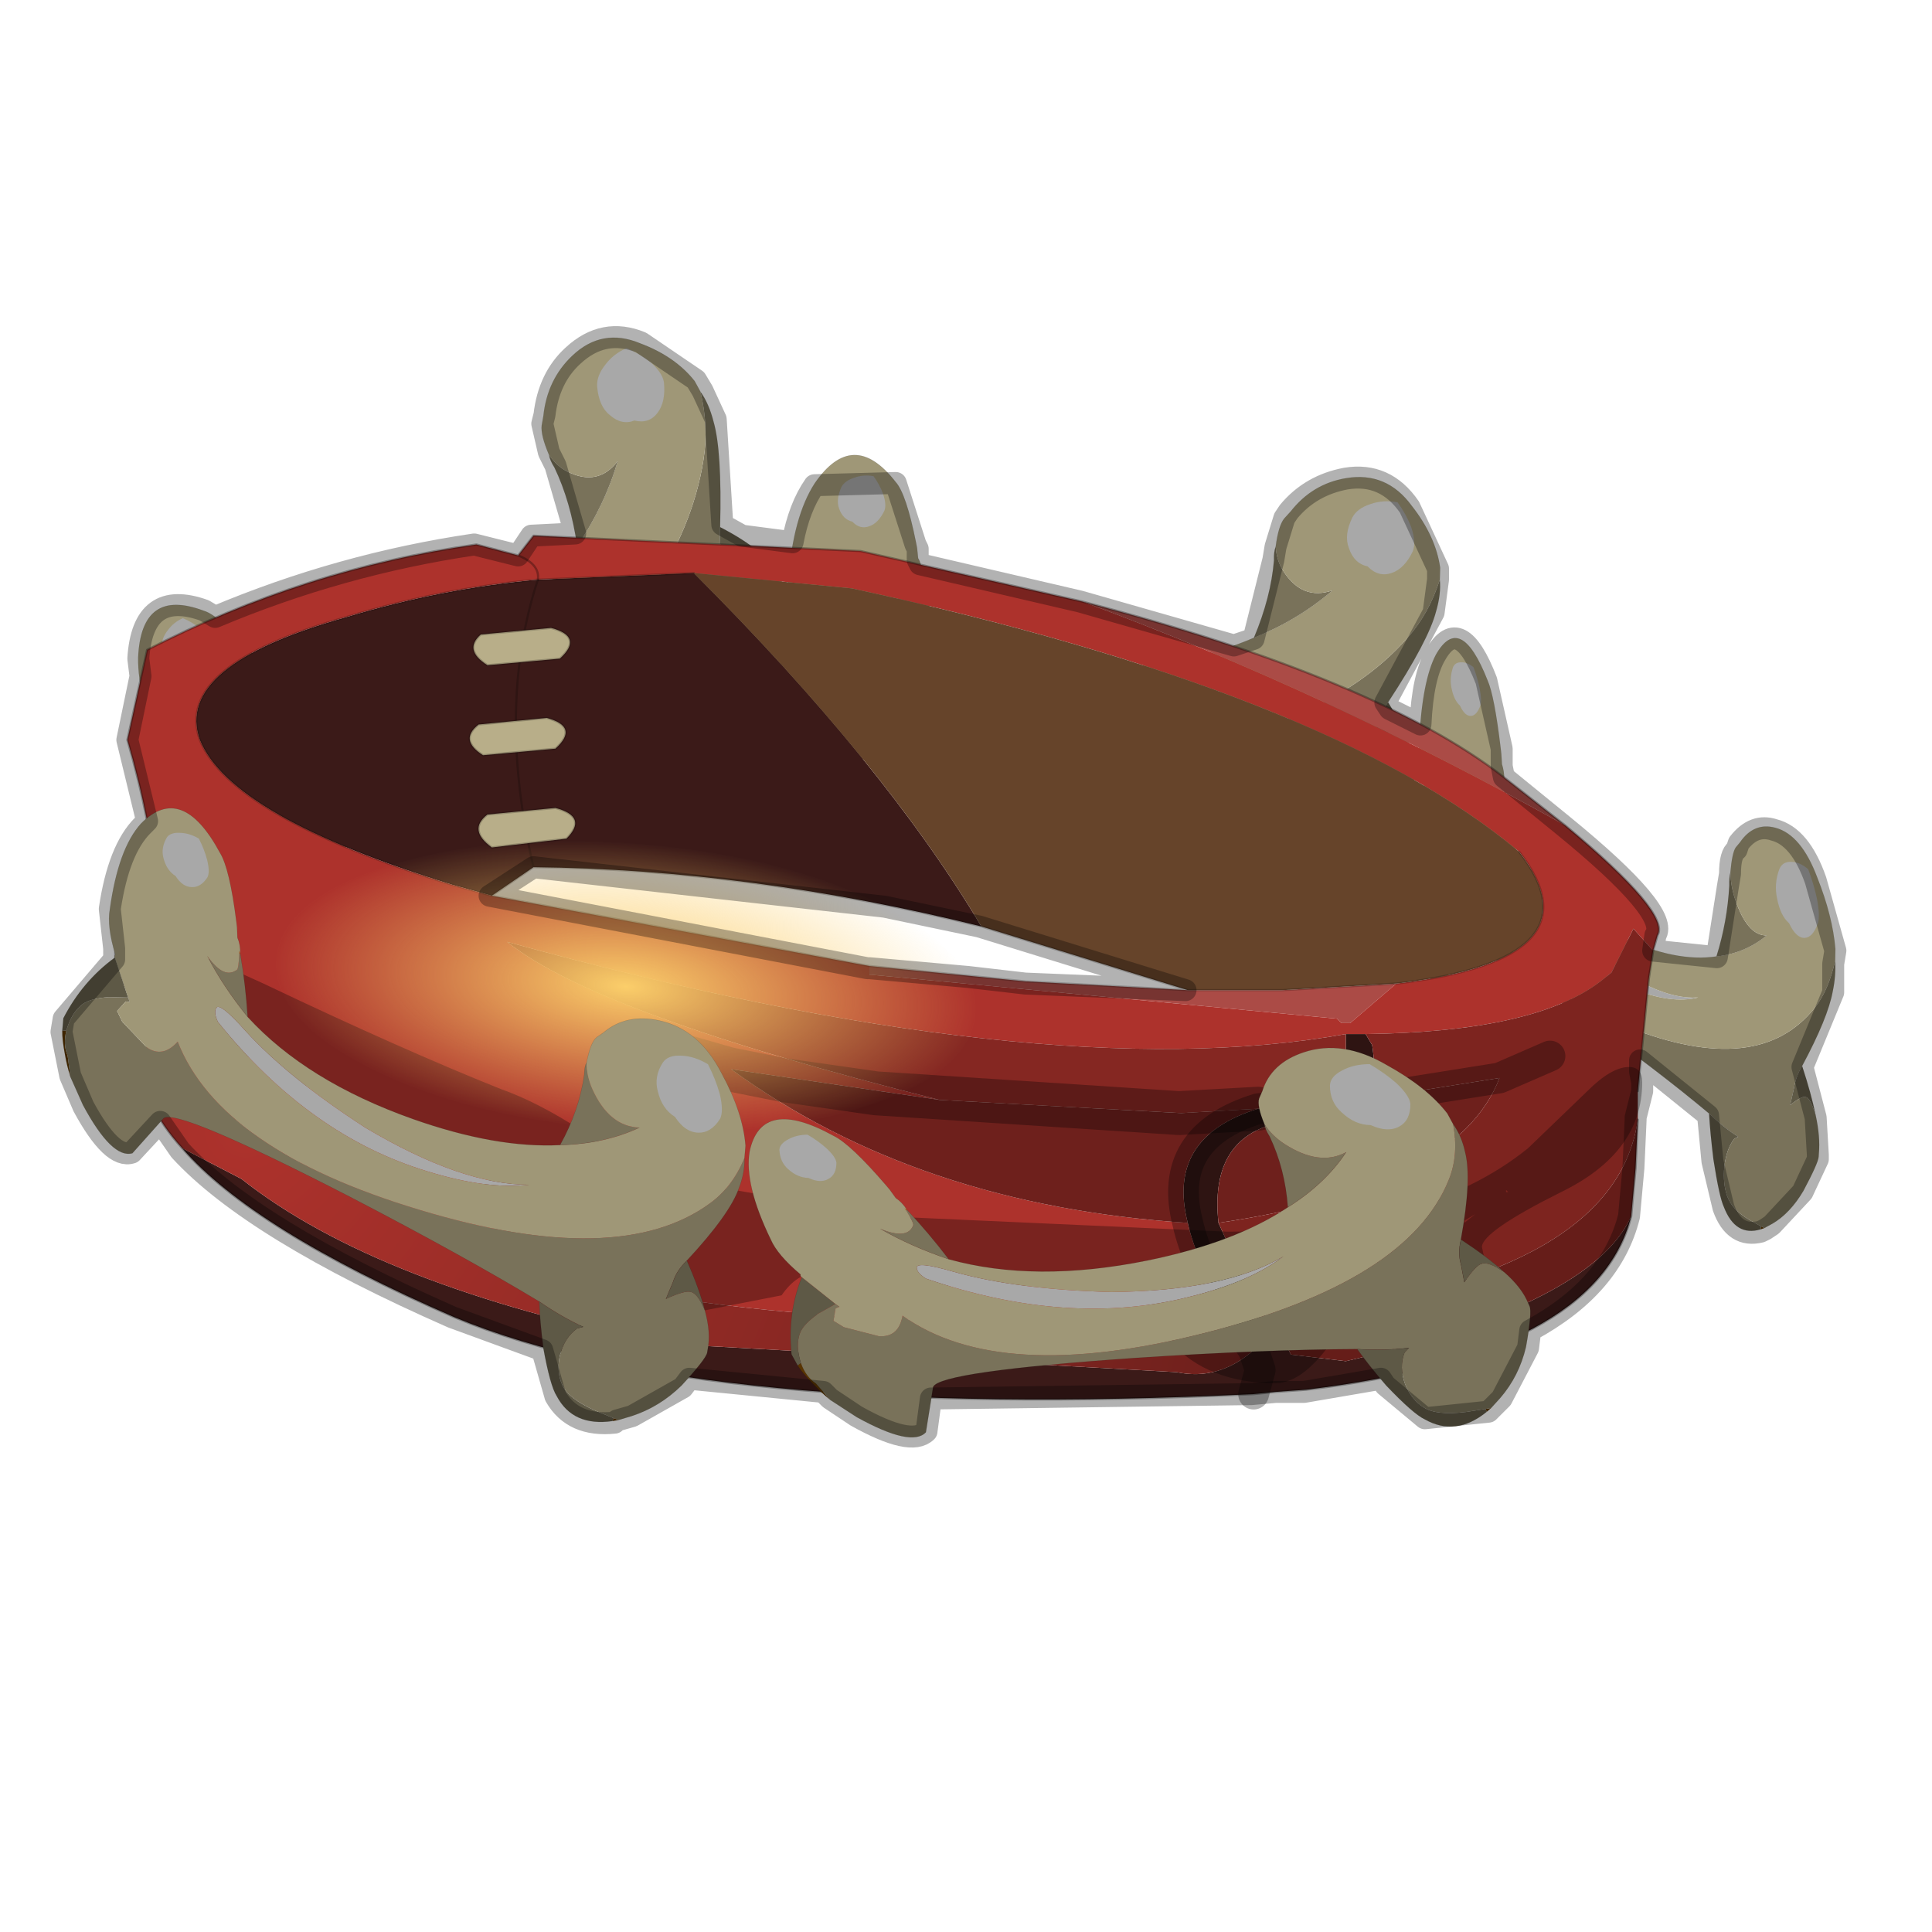 <?xml version="1.0" encoding="UTF-8" standalone="no"?>
<svg xmlns:xlink="http://www.w3.org/1999/xlink" height="440.0px" width="440.0px" xmlns="http://www.w3.org/2000/svg">
  <g transform="matrix(10.0, 0.0, 0.0, 10.0, 0.0, 0.0)">
    <use height="44.0" transform="matrix(1.0, 0.0, 0.0, 1.0, 0.0, 0.0)" width="44.0" xlink:href="#shape0"/>
    <use height="87.9" transform="matrix(0.099, 0.002, 0.0, 0.152, 31.726, 14.505)" width="101.8" xlink:href="#sprite0"/>
    <use height="87.9" transform="matrix(0.155, -0.05, 0.0, 0.152, 17.026, 11.116)" width="101.8" xlink:href="#sprite0"/>
    <use height="87.9" transform="matrix(0.102, -0.13, 0.077, 0.132, 1.946, 15.916)" width="101.8" xlink:href="#sprite0"/>
    <use height="20.0" transform="matrix(1.0, 0.0, 0.0, 1.0, 2.55, 12.1)" width="35.25" xlink:href="#shape2"/>
    <use height="32.5" transform="matrix(0.49, 0.038, -0.016, 0.2, 6.55, 18.6)" width="32.5" xlink:href="#sprite1"/>
    <use height="87.9" transform="matrix(0.154, 0.009, -0.009, 0.152, 1.719, 18.279)" width="101.8" xlink:href="#sprite0"/>
    <use height="87.9" transform="matrix(0.137, -0.071, 0.077, 0.132, 15.525, 26.587)" width="101.8" xlink:href="#sprite0"/>
    <use height="25.5" transform="matrix(1.0, 0.0, 0.0, 1.0, 1.15, 7.45)" width="40.9" xlink:href="#shape4"/>
  </g>
  <defs>
    <g id="shape0" transform="matrix(1.0, 0.0, 0.0, 1.0, 0.0, 0.0)">
      <path d="M44.0 44.0 L0.0 44.0 0.0 0.0 44.0 0.0 44.0 44.0" fill="#43adca" fill-opacity="0.0" fill-rule="evenodd" stroke="none"/>
    </g>
    <g id="sprite0" transform="matrix(1.0, 0.0, 0.0, 1.0, -17.95, -5.35)">
      <use height="87.9" transform="matrix(1.0, 0.0, 0.0, 1.0, 17.95, 5.35)" width="101.8" xlink:href="#shape1"/>
    </g>
    <g id="shape1" transform="matrix(1.0, 0.0, 0.0, 1.0, -17.95, -5.35)">
      <path d="M103.35 92.8 L102.5 93.0 102.6 92.55 103.35 92.8 M19.6 46.35 Q18.95 44.6 18.6 43.05 18.05 40.85 18.0 39.55 L18.6 39.45 Q18.2 41.6 19.0 43.2 L19.6 46.35" fill="#593500" fill-rule="evenodd" stroke="none"/>
      <path d="M43.4 26.45 L43.35 26.05 43.55 26.4 43.4 26.45" fill="#a77607" fill-rule="evenodd" stroke="none"/>
      <path d="M40.45 34.85 Q40.8 33.7 44.95 37.9 51.65 44.55 63.5 51.35 78.15 59.05 88.15 58.45 81.95 59.55 73.1 57.35 55.4 53.1 40.85 36.85 40.15 35.55 40.45 34.85" fill="#a8a8a8" fill-rule="evenodd" stroke="none"/>
      <path d="M95.55 39.65 Q95.65 41.7 96.65 43.65 99.45 49.05 103.9 48.95 98.9 51.7 92.35 52.25 94.85 47.0 95.3 41.6 95.25 40.35 95.55 39.65 M119.65 52.55 Q119.85 54.75 119.1 57.1 118.0 61.1 112.05 68.4 110.6 70.0 110.2 71.7 L109.3 74.3 Q112.1 72.8 112.9 73.05 113.9 73.15 115.15 75.7 116.25 78.95 115.9 81.45 L115.85 81.95 Q115.75 82.9 112.35 87.1 109.3 90.5 105.25 92.1 L103.35 92.8 102.6 92.55 99.85 91.6 Q95.8 90.05 94.8 88.1 93.8 86.25 94.15 83.75 94.65 81.0 96.45 79.5 L97.35 79.2 Q94.05 77.9 90.65 75.8 78.7 69.45 61.8 61.8 35.7 50.1 33.7 51.7 L29.4 57.2 Q26.45 58.25 21.7 50.45 L19.6 46.35 19.0 43.2 Q18.2 41.6 18.6 39.45 19.2 36.7 20.8 35.35 21.9 34.45 24.55 34.1 L27.4 34.0 27.7 34.65 27.1 34.6 25.9 36.1 26.75 37.65 30.55 41.25 Q33.0 42.8 35.1 40.15 42.3 55.95 72.2 63.15 102.1 70.4 114.95 59.65 118.1 57.05 119.65 52.55 M43.55 26.45 Q44.6 30.95 45.2 35.85 41.25 31.45 38.75 27.15 41.4 30.5 43.2 28.9 43.45 28.7 43.4 26.45 L43.55 26.45" fill="#79725a" fill-rule="evenodd" stroke="none"/>
      <path d="M112.05 68.4 Q114.15 72.55 115.15 75.7 113.9 73.15 112.9 73.05 112.1 72.8 109.3 74.3 L110.2 71.7 Q110.6 70.0 112.05 68.4 M102.5 93.0 Q96.7 94.2 94.05 89.75 93.0 88.3 91.65 82.65 90.9 78.7 90.65 75.8 94.05 77.9 97.35 79.2 L96.45 79.5 Q94.65 81.0 94.15 83.75 93.8 86.25 94.8 88.1 95.8 90.05 99.85 91.6 L102.6 92.55 102.5 93.0 M18.0 39.55 L18.05 37.65 Q20.55 31.95 25.1 28.15 L27.4 34.0 24.55 34.1 Q21.9 34.45 20.8 35.35 19.2 36.7 18.6 39.45 L18.0 39.55 M43.55 26.4 L43.55 26.45 43.4 26.45 43.55 26.4" fill="#5e5946" fill-rule="evenodd" stroke="none"/>
      <path d="M103.9 48.95 Q99.45 49.05 96.65 43.65 95.65 41.7 95.55 39.65 95.95 36.65 96.8 35.85 L97.75 35.1 Q100.95 32.0 105.9 32.8 111.85 33.75 115.55 40.15 119.05 45.85 119.7 50.75 L119.65 52.55 Q118.1 57.05 114.95 59.65 102.1 70.4 72.2 63.15 42.3 55.95 35.1 40.15 33.0 42.8 30.55 41.25 L26.75 37.65 25.9 36.1 27.1 34.6 27.7 34.65 27.4 34.0 25.1 28.15 Q24.95 27.9 25.15 27.7 23.65 23.55 23.95 21.0 24.65 11.85 27.8 7.9 33.45 1.35 39.7 11.6 41.25 13.85 42.7 21.7 L42.85 22.55 43.0 24.1 Q43.5 25.1 43.55 26.4 L43.35 26.05 43.4 26.45 Q43.45 28.7 43.2 28.9 41.4 30.5 38.75 27.15 41.25 31.45 45.2 35.85 54.45 44.95 70.45 49.65 82.95 53.3 92.35 52.25 98.9 51.7 103.9 48.95 M40.45 34.85 Q40.15 35.55 40.85 36.85 55.4 53.1 73.1 57.35 81.95 59.55 88.15 58.45 78.15 59.05 63.5 51.35 51.65 44.55 44.95 37.9 40.8 33.7 40.45 34.85" fill="#9f9777" fill-rule="evenodd" stroke="none"/>
      <path d="M95.55 39.65 Q95.25 40.35 95.3 41.6 94.85 47.0 92.35 52.25 98.9 51.7 103.9 48.95 M95.55 39.65 Q95.95 36.65 96.8 35.85 L97.75 35.1 Q100.95 32.0 105.9 32.8 111.85 33.75 115.55 40.15 119.05 45.85 119.7 50.75 L119.65 52.55 Q119.85 54.75 119.1 57.1 118.0 61.1 112.05 68.4 114.15 72.55 115.15 75.7 116.25 78.95 115.9 81.45 L115.85 81.95 Q115.75 82.9 112.35 87.1 109.3 90.5 105.25 92.1 L103.35 92.8 102.5 93.0 Q96.7 94.2 94.05 89.75 93.0 88.3 91.65 82.65 90.9 78.7 90.65 75.8 78.7 69.45 61.8 61.8 35.7 50.1 33.7 51.7 L29.4 57.2 Q26.45 58.25 21.7 50.45 L19.6 46.35 Q18.95 44.6 18.6 43.05 18.05 40.85 18.0 39.55 L18.05 37.65 Q20.55 31.95 25.1 28.15 24.95 27.9 25.15 27.7 23.65 23.55 23.95 21.0 24.65 11.85 27.8 7.9 33.45 1.35 39.7 11.6 41.25 13.85 42.7 21.7 L42.85 22.55 43.0 24.1 Q43.5 25.1 43.55 26.4 L43.55 26.45 Q44.6 30.95 45.2 35.85 54.45 44.95 70.45 49.65 82.95 53.3 92.35 52.25 M112.05 68.4 Q110.6 70.0 110.2 71.7 L109.3 74.3 M27.7 34.65 L27.4 34.0 M90.65 75.8 Q94.05 77.9 97.35 79.2 M38.75 27.15 Q41.25 31.45 45.2 35.85 M25.1 28.15 L27.4 34.0" fill="none" stroke="#000000" stroke-linecap="round" stroke-linejoin="round" stroke-opacity="0.2" stroke-width="0.05"/>
      <path d="M109.45 37.85 Q111.4 37.8 113.45 38.9 114.7 41.05 115.45 43.25 116.2 45.8 115.7 46.95 114.5 49.15 112.6 49.2 110.65 49.25 109.05 47.05 107.05 45.95 106.3 43.4 105.55 41.2 106.8 39.0 107.5 37.85 109.45 37.85" fill="#a8a8a8" fill-rule="evenodd" stroke="none"/>
      <path d="M33.65 8.95 Q35.0 8.9 36.45 9.65 37.35 11.2 37.85 12.75 38.4 14.55 38.05 15.35 37.15 16.95 35.8 16.95 34.45 17.0 33.35 15.45 31.95 14.65 31.4 12.85 30.9 11.35 31.75 9.7 32.25 8.95 33.65 8.95" fill="#a8a8a8" fill-rule="evenodd" stroke="none"/>
    </g>
    <g id="shape2" transform="matrix(1.0, 0.0, 0.0, 1.0, -2.55, -12.1)">
      <path d="M15.8 13.05 Q20.15 17.4 22.35 21.1 17.1 19.8 12.15 19.75 L11.2 20.4 10.3 20.15 Q5.25 18.6 4.55 16.85 3.95 15.15 7.9 14.05 10.05 13.4 12.25 13.2 11.3 16.1 12.15 19.75 11.3 16.1 12.25 13.2 L15.8 13.05 M37.15 27.7 Q36.35 30.85 29.75 31.65 L29.05 31.7 28.55 31.75 Q16.0 32.35 10.35 30.0 5.75 28.0 4.15 26.15 L5.5 26.85 Q8.6 29.3 15.1 30.6 L26.8 31.25 Q27.75 31.45 28.55 30.75 L28.05 30.0 28.55 29.95 28.7 29.95 29.35 30.75 29.4 30.85 30.65 31.0 Q36.25 29.7 37.15 27.7 M28.55 31.75 L28.7 31.2 28.55 30.75 28.7 31.2 28.55 31.75" fill="#3b1a18" fill-rule="evenodd" stroke="none"/>
      <path d="M31.1 23.55 L31.25 23.8 Q31.4 24.75 31.0 25.05 L29.2 25.2 31.0 25.05 29.0 25.6 Q27.55 26.0 27.75 27.85 L28.7 29.95 28.55 29.95 28.05 30.0 27.95 29.85 Q27.25 28.75 27.05 27.85 26.55 25.9 28.65 25.25 L29.2 25.2 Q30.5 25.0 30.65 24.3 L30.65 23.55 31.1 23.55" fill="#2e1412" fill-rule="evenodd" stroke="none"/>
      <path d="M27.05 22.55 L28.9 22.55 29.2 22.55 31.8 22.4 30.75 23.3 30.55 23.3 30.45 23.2 19.85 22.2 19.8 22.2 19.8 22.0 23.35 22.35 27.05 22.55 M24.65 13.7 Q31.35 15.45 34.25 17.7 L35.65 18.8 Q30.2 15.75 24.65 13.7" fill="#ab4b46" fill-rule="evenodd" stroke="none"/>
      <path d="M31.8 22.4 Q36.5 21.85 34.6 19.4 30.25 15.75 19.4 13.4 L15.8 13.05 12.25 13.2 Q10.05 13.4 7.9 14.05 3.95 15.15 4.55 16.85 5.25 18.6 10.3 20.15 L11.2 20.4 19.8 22.0 19.8 22.2 19.85 22.2 30.45 23.2 30.55 23.3 30.75 23.3 31.8 22.4 M30.65 23.55 Q23.7 24.8 11.55 21.45 13.6 23.1 21.4 25.05 L16.65 24.35 Q20.9 27.45 27.05 27.85 27.25 28.75 27.95 29.85 L28.05 30.0 Q15.85 30.55 10.35 28.25 4.45 25.65 3.45 23.4 4.0 20.65 2.9 16.85 L3.35 14.8 Q6.95 12.95 10.85 12.4 L11.8 12.65 12.15 12.2 19.6 12.55 24.65 13.7 Q30.2 15.75 35.65 18.8 38.05 20.8 37.75 21.3 L37.65 21.65 37.2 21.15 36.7 22.15 36.45 22.35 Q34.95 23.5 31.1 23.55 L30.65 23.55 M11.8 12.65 Q12.3 12.85 12.25 13.2 12.3 12.85 11.8 12.65" fill="#ad322c" fill-rule="evenodd" stroke="none"/>
      <path d="M30.65 23.55 L30.65 24.3 Q30.5 25.0 29.2 25.2 L28.65 25.25 26.9 25.35 21.4 25.05 Q13.6 23.1 11.55 21.45 23.7 24.8 30.65 23.55" fill="#852722" fill-rule="evenodd" stroke="none"/>
      <path d="M31.0 25.05 L34.15 24.55 Q33.2 27.05 27.75 27.85 27.55 26.0 29.0 25.6 L31.0 25.05 M21.4 25.05 L26.9 25.35 28.65 25.25 Q26.55 25.9 27.05 27.85 20.9 27.45 16.65 24.35 L21.4 25.05" fill="#6e201c" fill-rule="evenodd" stroke="none"/>
      <path d="M31.0 25.05 Q31.4 24.75 31.25 23.8 L31.1 23.55 Q34.95 23.5 36.45 22.35 L36.7 22.15 37.2 21.15 37.65 21.65 37.55 22.3 37.3 24.85 37.3 25.5 Q36.8 29.0 29.75 29.9 L28.7 29.95 27.75 27.85 Q33.2 27.05 34.15 24.55 L31.0 25.05 M35.3 24.05 L34.15 24.55 35.3 24.05" fill="#7d241f" fill-rule="evenodd" stroke="none"/>
      <path d="M37.3 25.5 L37.25 26.6 37.15 27.7 Q36.25 29.7 30.65 31.0 L29.4 30.85 29.35 30.75 28.7 29.95 29.75 29.9 Q36.8 29.0 37.3 25.5" fill="#661d19" fill-rule="evenodd" stroke="none"/>
      <path d="M31.8 22.4 L29.2 22.55 28.9 22.55 27.05 22.55 22.35 21.1 Q20.15 17.4 15.8 13.05 L19.4 13.4 Q30.25 15.75 34.6 19.4 36.5 21.85 31.8 22.4" fill="#66442a" fill-rule="evenodd" stroke="none"/>
      <path d="M4.15 26.15 Q3.2 25.1 3.25 24.15 L3.45 23.4 Q4.45 25.65 10.35 28.25 15.85 30.55 28.05 30.0 L28.55 30.75 Q27.75 31.45 26.8 31.25 L15.1 30.6 Q8.6 29.3 5.5 26.85 L4.15 26.15" fill="url(#gradient0)" fill-rule="evenodd" stroke="none"/>
      <path d="M31.0 25.05 L34.15 24.55 35.3 24.05 M28.65 25.25 L29.2 25.2 31.0 25.05 M28.55 30.75 L28.05 30.0 M27.05 27.85 Q27.25 28.75 27.95 29.85 L28.05 30.0 M28.65 25.25 Q26.55 25.9 27.05 27.85 M28.55 30.75 L28.7 31.2 28.55 31.75" fill="none" stroke="#000000" stroke-linecap="round" stroke-linejoin="round" stroke-opacity="0.302" stroke-width="0.7"/>
      <path d="M37.65 21.65 L37.55 22.3 37.3 24.85 M37.3 25.5 L37.25 26.6 37.15 27.7 Q36.35 30.85 29.75 31.65 L29.05 31.7 28.55 31.75 Q16.0 32.35 10.35 30.0 5.75 28.0 4.15 26.15 3.2 25.1 3.25 24.15 L3.45 23.4 Q4.0 20.65 2.9 16.85 L3.35 14.8 Q6.95 12.95 10.85 12.4 L11.8 12.65 12.15 12.2 19.6 12.55 24.65 13.7 Q31.35 15.45 34.25 17.7 L35.65 18.8 Q38.05 20.8 37.75 21.3 L37.65 21.65 M12.25 13.2 Q12.3 12.85 11.8 12.65" fill="none" stroke="#000000" stroke-linecap="round" stroke-linejoin="round" stroke-opacity="0.302" stroke-width="0.05"/>
      <path d="M27.05 22.55 L28.9 22.55 29.2 22.55 31.8 22.4 Q36.5 21.85 34.6 19.4 M22.35 21.1 L27.05 22.55 23.35 22.35 19.8 22.0 M11.2 20.4 L10.3 20.15 Q5.25 18.6 4.55 16.85 3.95 15.15 7.9 14.05 10.05 13.4 12.25 13.2 11.3 16.1 12.15 19.75 L11.2 20.4 19.8 22.0 M22.35 21.1 Q17.1 19.8 12.15 19.75 M12.25 13.2 L15.8 13.05" fill="none" stroke="#000000" stroke-linecap="round" stroke-linejoin="round" stroke-opacity="0.2" stroke-width="0.05"/>
      <path d="M12.75 15.0 L11.1 15.15 Q10.55 14.8 10.95 14.45 L12.55 14.3 Q13.3 14.5 12.75 15.0" fill="#b8ae89" fill-rule="evenodd" stroke="none"/>
      <path d="M12.75 15.0 L11.1 15.15 Q10.55 14.8 10.95 14.45 L12.55 14.3 Q13.3 14.5 12.75 15.0 Z" fill="none" stroke="#000000" stroke-linecap="round" stroke-linejoin="round" stroke-opacity="0.2" stroke-width="0.05"/>
      <path d="M12.65 17.05 L11.0 17.2 Q10.45 16.85 10.9 16.5 L12.45 16.35 Q13.2 16.55 12.65 17.05" fill="#b8ae89" fill-rule="evenodd" stroke="none"/>
      <path d="M12.65 17.05 L11.0 17.2 Q10.45 16.85 10.9 16.5 L12.45 16.35 Q13.2 16.55 12.65 17.05 Z" fill="none" stroke="#000000" stroke-linecap="round" stroke-linejoin="round" stroke-opacity="0.2" stroke-width="0.05"/>
      <path d="M11.2 19.3 Q10.65 18.9 11.1 18.55 L12.65 18.4 Q13.4 18.6 12.9 19.1 L11.2 19.3" fill="#b8ae89" fill-rule="evenodd" stroke="none"/>
      <path d="M11.2 19.3 Q10.65 18.9 11.1 18.55 L12.65 18.4 Q13.4 18.6 12.9 19.1 L11.2 19.3 Z" fill="none" stroke="#000000" stroke-linecap="round" stroke-linejoin="round" stroke-opacity="0.2" stroke-width="0.05"/>
      <path d="M14.85 23.85 L16.6 24.35 17.85 24.6 19.95 24.9 26.85 25.35 28.65 25.25" fill="none" stroke="#000000" stroke-linecap="round" stroke-linejoin="round" stroke-opacity="0.302" stroke-width="1.0"/>
      <path d="M37.4 24.65 Q37.4 26.25 35.55 27.15 33.75 28.05 33.75 28.4 L33.9 29.1 34.05 29.95 33.9 30.5 32.65 30.75 Q31.95 30.75 31.4 30.15 L30.9 29.45 30.3 30.6 Q29.65 31.5 29.05 31.5 27.5 31.5 26.65 30.55 25.95 29.75 26.15 29.25 L22.3 29.3 19.9 29.25 18.55 29.0 Q18.15 29.0 17.8 29.5 L15.5 29.95 12.85 29.7 Q12.05 29.7 11.45 28.5 L11.0 27.3 11.05 26.95 11.35 26.6 8.7 25.5 Q7.15 24.85 6.3 24.4 L3.85 23.15 Q2.6 22.55 2.6 21.9 L2.6 21.5 Q2.7 21.15 3.25 21.15 L6.0 22.4 Q9.15 23.9 11.4 24.8 12.25 25.1 13.25 25.75 L15.0 26.8 20.15 27.7 27.95 28.05 Q32.45 28.05 34.8 26.15 L36.15 24.85 Q36.7 24.3 37.1 24.3 37.4 24.3 37.4 24.65 M36.65 25.15 L36.65 25.2 36.65 25.15 M34.3 27.15 L34.35 27.15 34.3 27.1 34.3 27.15 M33.6 27.65 L33.35 27.8 33.35 27.85 33.6 27.65" fill="#000000" fill-opacity="0.302" fill-rule="evenodd" stroke="none"/>
    </g>
    <radialGradient cx="0" cy="0" gradientTransform="matrix(0.029, 0.0, 0.0, 0.029, 5.6, 25.7)" gradientUnits="userSpaceOnUse" id="gradient0" r="819.2" spreadMethod="pad">
      <stop offset="0.0" stop-color="#ad322c"/>
      <stop offset="1.0" stop-color="#6e201c"/>
    </radialGradient>
    <g id="sprite1" transform="matrix(1.0, 0.0, 0.0, 1.0, 0.0, 0.0)">
      <use height="32.5" transform="matrix(1.0, 0.0, 0.0, 1.0, 0.0, 0.0)" width="32.5" xlink:href="#shape3"/>
    </g>
    <g id="shape3" transform="matrix(1.0, 0.0, 0.0, 1.0, 0.0, 0.0)">
      <path d="M4.75 27.75 Q0.0 23.0 0.0 16.25 0.0 9.5 4.75 4.75 9.5 0.0 16.25 0.0 23.0 0.0 27.75 4.75 32.5 9.5 32.5 16.25 32.5 23.0 27.75 27.75 23.0 32.5 16.25 32.5 9.5 32.5 4.75 27.75" fill="url(#gradient1)" fill-rule="evenodd" stroke="none"/>
    </g>
    <radialGradient cx="0" cy="0" gradientTransform="matrix(0.02, 0.0, 0.0, 0.02, 16.25, 16.25)" gradientUnits="userSpaceOnUse" id="gradient1" r="819.2" spreadMethod="pad">
      <stop offset="0.0" stop-color="#fbce6a"/>
      <stop offset="1.0" stop-color="#fbce6a" stop-opacity="0.0"/>
    </radialGradient>
    <g id="shape4" transform="matrix(1.0, 0.0, 0.0, 1.0, -1.15, -7.45)">
      <path d="M41.75 22.6 L41.05 24.3 41.35 25.45 41.4 26.3 41.4 26.4 41.05 27.15 40.35 27.9 40.2 28.0 40.1 28.05 Q39.5 28.2 39.25 27.5 L39.0 26.45 38.9 25.4 37.35 24.15 37.35 24.4 37.4 24.65 37.4 24.85 37.25 25.45 37.25 25.5 37.2 26.6 37.1 27.7 Q36.7 29.3 34.85 30.3 L34.8 30.7 34.2 31.85 34.0 32.05 33.9 32.15 32.45 32.3 31.55 31.55 31.45 31.4 29.7 31.7 29.05 31.7 28.5 31.75 21.2 31.85 21.1 32.6 Q20.75 32.95 19.5 32.25 L18.9 31.85 18.75 31.7 15.7 31.4 15.55 31.6 14.4 32.25 14.05 32.35 14.0 32.4 Q13.05 32.5 12.65 31.8 L12.35 30.75 10.3 30.0 Q5.75 28.0 4.1 26.2 L3.65 25.55 3.0 26.25 Q2.55 26.4 1.9 25.2 L1.6 24.5 1.5 24.0 1.4 23.5 1.45 23.2 2.6 21.85 2.6 21.6 2.5 20.7 Q2.7 19.35 3.25 18.8 L3.35 18.7 2.9 16.85 3.2 15.4 3.15 15.0 Q3.25 13.4 4.65 13.9 L4.9 14.05 Q7.75 12.85 10.8 12.4 L11.8 12.65 12.1 12.2 13.1 12.15 12.65 10.6 12.5 10.3 12.35 9.65 12.4 9.45 Q12.5 8.6 13.05 8.1 13.75 7.45 14.6 7.8 L15.85 8.65 16.0 8.9 16.3 9.55 16.45 11.95 16.9 12.2 18.05 12.35 Q18.2 11.55 18.55 11.05 L20.4 11.0 20.85 12.4 20.9 12.5 20.9 12.75 20.95 12.85 24.6 13.7 28.1 14.7 28.55 14.55 29.0 12.75 29.05 12.45 29.25 11.8 29.35 11.65 Q29.85 11.05 30.65 10.9 31.55 10.75 32.1 11.55 L32.75 12.95 32.75 13.2 32.65 13.95 31.55 16.0 31.65 16.15 32.35 16.5 Q32.4 15.4 32.7 14.9 33.25 13.95 33.85 15.5 L34.2 17.05 34.2 17.2 34.2 17.45 34.25 17.7 35.6 18.8 Q38.05 20.8 37.7 21.3 L37.65 21.65 39.1 21.8 39.35 20.2 39.4 19.9 Q39.4 19.45 39.55 19.35 L39.6 19.2 Q39.95 18.75 40.4 18.9 41.0 19.05 41.35 20.05 L41.8 21.65 41.75 21.95 41.75 22.6 M22.05 22.25 L19.8 22.05 19.75 22.05 11.15 20.4 12.15 19.75 20.15 20.65 22.3 21.1 27.0 22.55 23.35 22.4 22.05 22.25" fill="none" stroke="#000000" stroke-linecap="round" stroke-linejoin="round" stroke-opacity="0.302" stroke-width="0.5"/>
    </g>
  </defs>
</svg>
